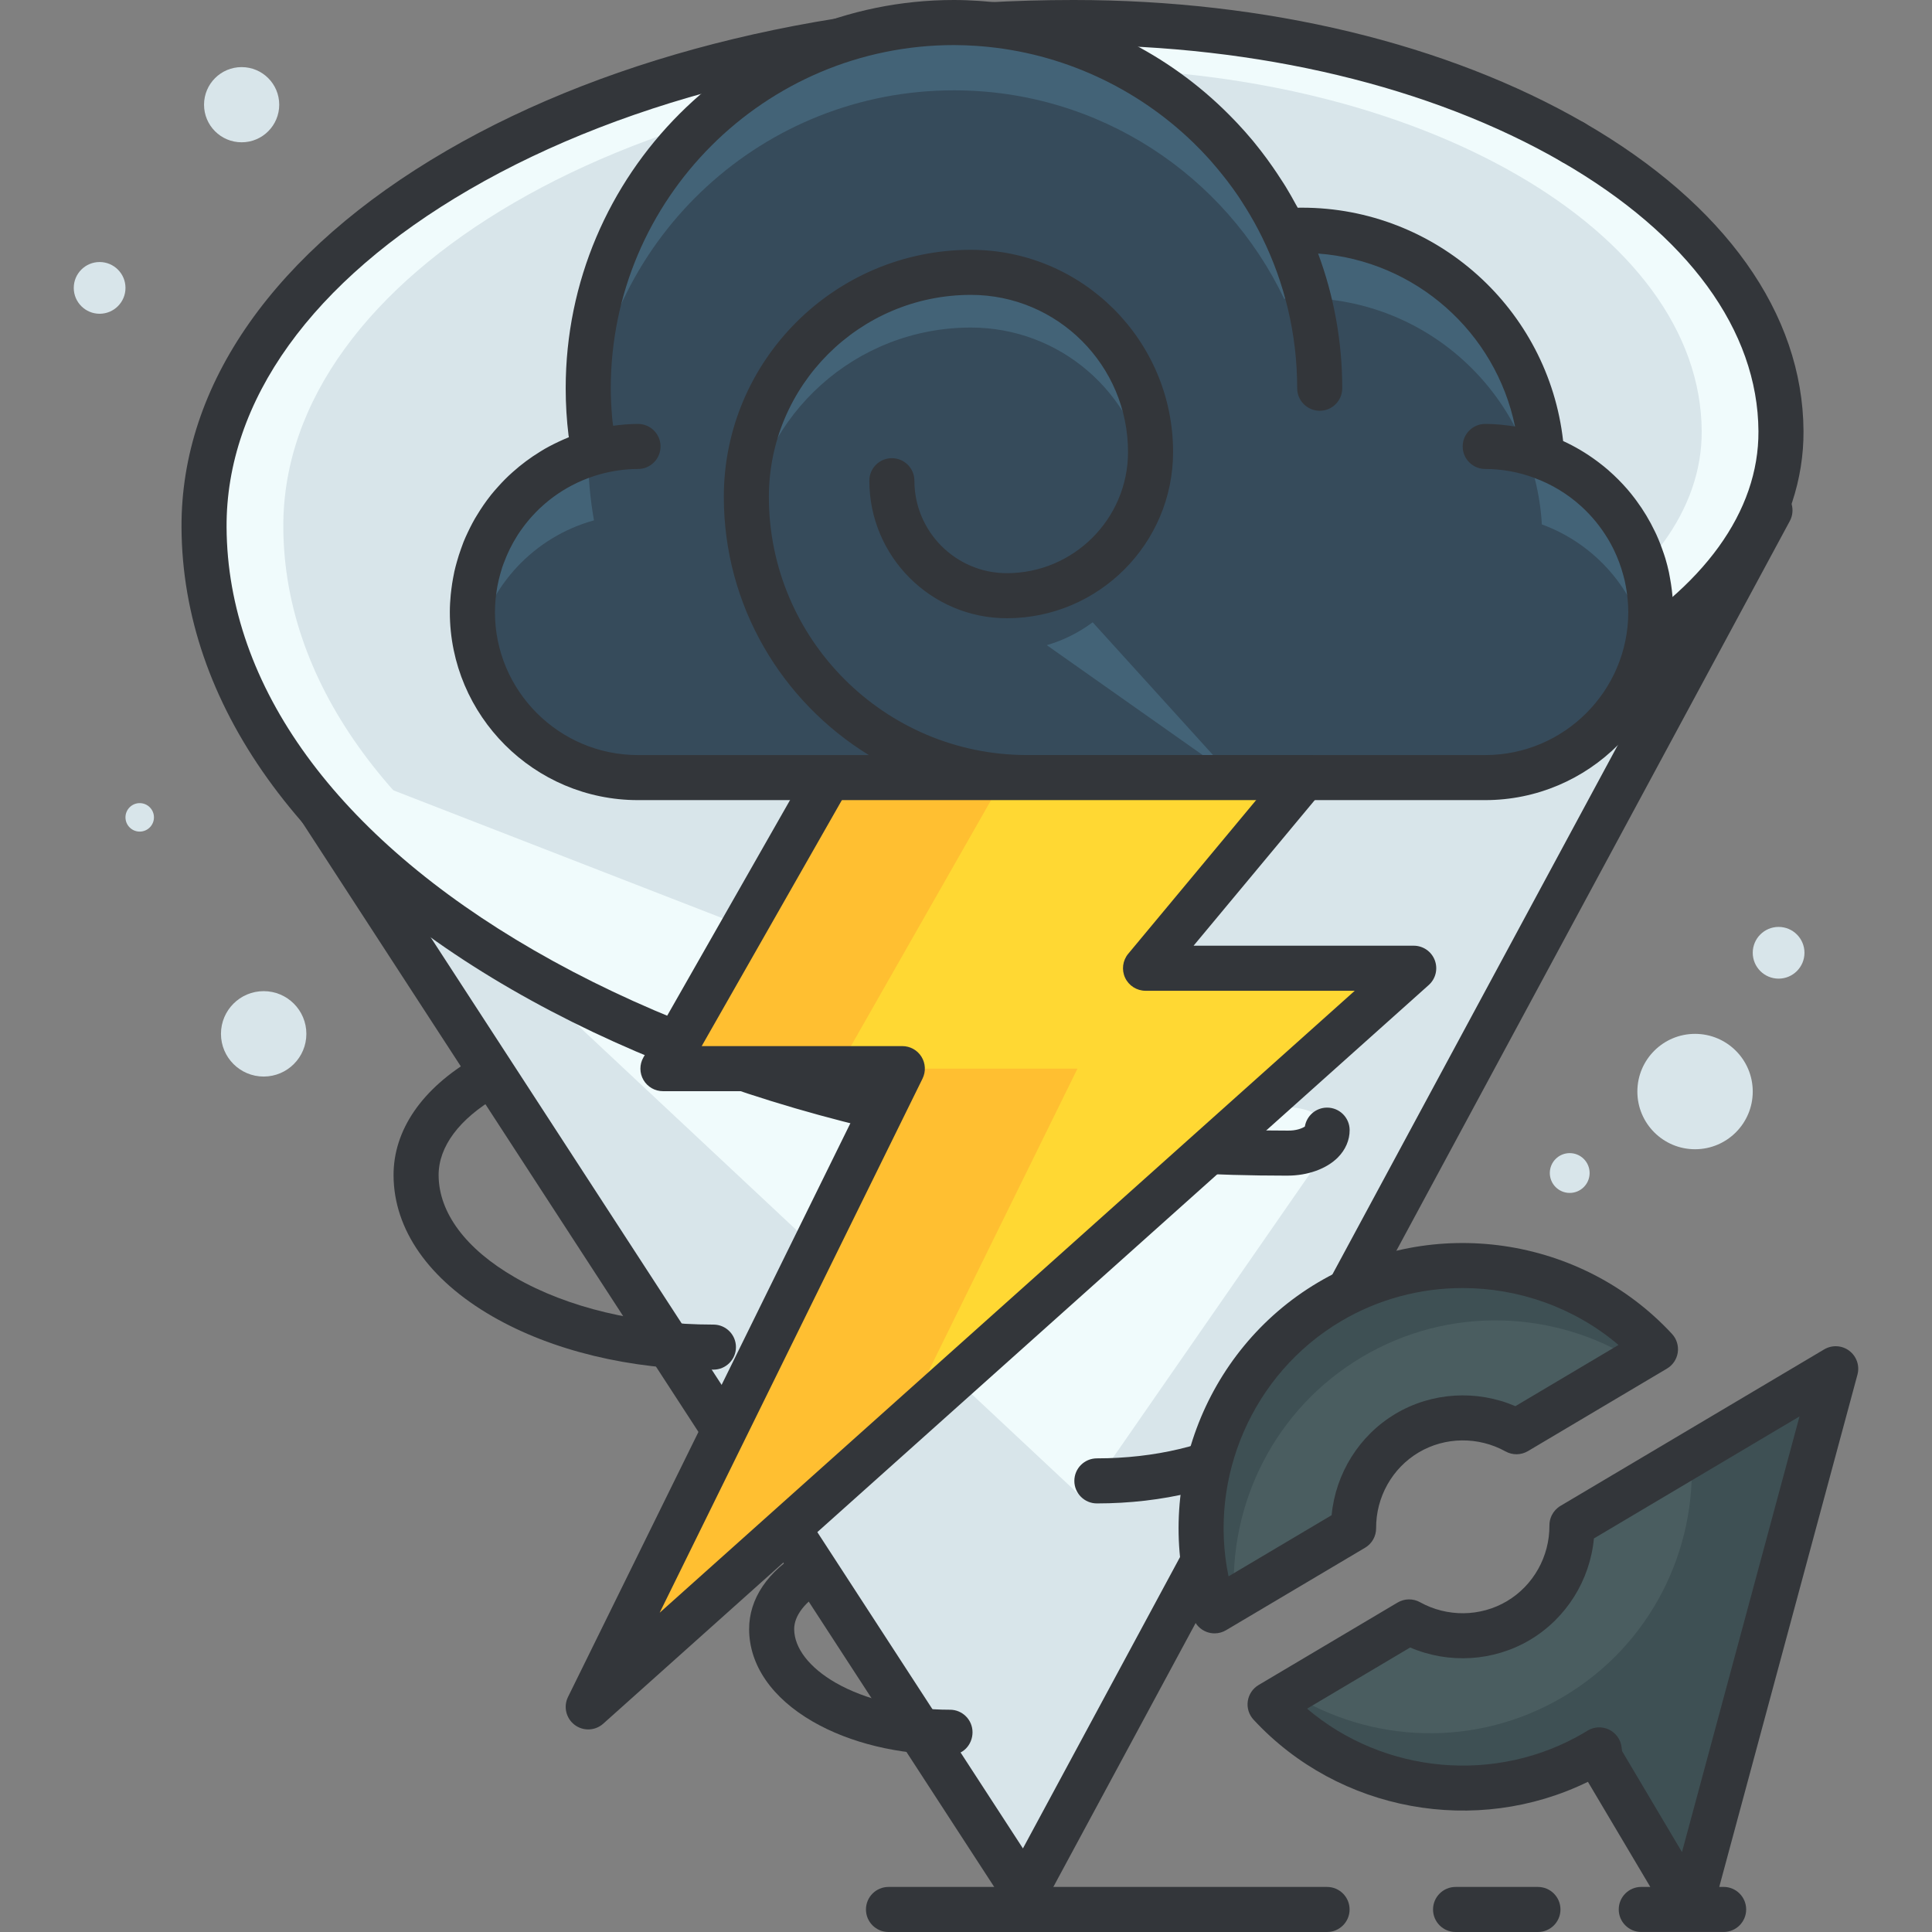 <?xml version="1.0" encoding="iso-8859-1"?>
<!-- Generator: Adobe Illustrator 19.0.0, SVG Export Plug-In . SVG Version: 6.00 Build 0)  -->
<svg version="1.1" id="Layer_1" xmlns="http://www.w3.org/2000/svg" xmlns:xlink="http://www.w3.org/1999/xlink" x="0px" y="0px"
	 viewBox="0 0 128.633 128.633" style="enable-background:new 0 0 128.633 128.633;" xml:space="preserve">
<rect x="0" y="0" width="128.633" height="128.633" fill="#808080" stroke="none"/>
<g>
	<g>
		<polygon style="fill:#AFD7DD;" points="117.845,33.981 68.227,126.006 18.609,49.674 15.771,30.955 25.573,16.387 46.5,6.32 
			71.4,2.877 93.652,6.32 111.93,16.916 		"/>
	</g>
	<g>
		<polygon style="fill:#D8E5EA;" points="117.845,33.981 68.227,126.006 18.609,49.674 15.771,30.955 25.573,16.387 46.5,6.32 
			71.4,2.877 93.652,6.32 111.93,16.916 		"/>
	</g>
	<g>
		<polygon style="fill:#F0FBFC;" points="117.845,33.981 72.18,99.828 18.609,49.674 15.771,30.955 25.573,16.387 46.5,6.32 
			71.4,2.877 93.652,6.32 111.93,16.916 		"/>
	</g>
	<g>
		<polygon style="fill:#D8E5EA;" points="117.845,33.981 88.356,76.775 18.609,49.674 15.771,30.955 25.573,16.387 46.5,6.32 
			71.4,2.877 93.652,6.32 111.93,16.916 		"/>
	</g>
	<g>
		<path style="fill:#33363A;" d="M68.226,127.506c-0.507,0-0.98-0.256-1.258-0.683L17.351,50.491
			c-0.116-0.179-0.193-0.381-0.226-0.593L14.288,31.18c-0.124-0.818,0.439-1.583,1.259-1.708c0.814-0.116,1.583,0.439,1.708,1.259
			l2.789,18.397l48.063,73.94l48.418-89.8c0.394-0.729,1.304-1.002,2.032-0.608c0.729,0.394,1.002,1.303,0.608,2.032l-49.618,92.025
			c-0.251,0.466-0.729,0.766-1.259,0.787C68.267,127.506,68.247,127.506,68.226,127.506z"/>
	</g>
	<g>
		<g style="enable-background:new    ;">
			<g>
				<g>
					<path style="fill:#F0FBFC;" d="M104.727,9.473C96.202,4.551,84.421,1.494,71.463,1.5c-16.013,0-30.517,3.75-40.971,9.826
						c-10.477,6.088-16.959,14.508-16.907,23.795c0.064,11.504,8.185,21.926,21.232,29.457
						c13.046,7.533,31.063,12.203,50.911,12.197c1.453-0.002,2.635-0.688,2.63-1.529c-0.003-0.422-0.298-0.803-0.774-1.076
						c-0.477-0.275-1.135-0.445-1.861-0.445c-18.417-0.006-35.078-4.32-47.184-11.309c-12.104-6.988-19.617-16.633-19.676-27.295
						c-0.049-8.457,5.835-16.088,15.375-21.631c9.519-5.531,22.672-8.939,37.23-8.939c11.539,0,21.953,2.709,29.536,7.086
						c7.572,4.371,12.258,10.394,12.296,17.066c0.029,5.26-3.623,10.008-9.553,13.453c-5.928,3.445-14.102,5.568-23.17,5.563
						c-7.134,0-13.572-1.678-18.262-4.385c-4.667-2.693-7.528-6.412-7.551-10.518c-0.03-3.219,2.202-6.115,5.824-8.219
						c3.622-2.105,8.624-3.4,14.17-3.4c4.294,0,8.168,0.996,10.995,2.629c2.827,1.633,4.562,3.873,4.576,6.361
						c0.011,1.904-1.3,3.613-3.462,4.869c-2.151,1.25-5.099,2.016-8.387,2.016c-2.493-0.008-4.721-0.584-6.371-1.524
						c-1.626-0.951-2.64-2.246-2.648-3.684c0.006-1.07,0.728-2.021,1.942-2.729c1.204-0.699,2.855-1.127,4.701-1.133
						c1.453,0,2.623-0.68,2.618-1.521c-0.002-0.422-0.297-0.801-0.773-1.078c-0.478-0.273-1.136-0.443-1.863-0.443
						c-3.297-0.008-6.291,0.77-8.43,2.014c-2.15,1.25-3.482,2.986-3.473,4.891c0.013,2.279,1.635,4.352,4.215,5.842
						c2.58,1.488,6.164,2.422,10.088,2.414c4.741,0,9.029-1.113,12.117-2.908c3.098-1.801,5.007-4.285,4.992-7.033
						c-0.02-3.316-2.361-6.334-6.131-8.51c-3.77-2.178-8.988-3.537-14.725-3.531c-6.988-0.006-13.33,1.639-17.889,4.301
						c-4.57,2.645-7.39,6.322-7.365,10.377c0.026,4.936,3.496,9.43,9.116,12.676c5.632,3.25,13.415,5.277,21.991,5.283
						c10.511,0,20.034-2.467,26.9-6.455c6.865-3.992,11.116-9.516,11.082-15.617C118.536,21.203,113.242,14.391,104.727,9.473"/>
				</g>
			</g>
		</g>
	</g>
	<g>
		<g style="enable-background:new    ;">
			<g>
				<g>
					<path style="fill:#33363A;" d="M80.596,52.275c-8.547-0.006-16.623-1.953-22.741-5.484c-6.334-3.658-9.838-8.618-9.866-13.967
						c-0.027-4.49,2.854-8.64,8.114-11.683c4.971-2.903,11.578-4.503,18.603-4.503c0.025,0,0.052,0,0.077,0
						c5.787,0,11.268,1.325,15.435,3.732c4.415,2.548,6.858,6.028,6.881,9.8c0.018,3.217-2.021,6.178-5.738,8.339
						c-3.452,2.007-8.022,3.111-12.871,3.111c-0.018,0-0.035,0-0.053,0c-4.031,0-7.86-0.928-10.784-2.614
						c-3.188-1.841-4.95-4.374-4.966-7.133c-0.012-2.373,1.525-4.631,4.219-6.196c2.459-1.43,5.701-2.217,9.134-2.217
						c0.931-0.012,1.921,0.22,2.658,0.642c0.971,0.564,1.523,1.428,1.528,2.373c0.004,0.828-0.665,1.503-1.493,1.507
						c-0.002,0-0.005,0-0.007,0c-0.743,0-1.361-0.541-1.479-1.252c-0.014-0.009-0.029-0.019-0.049-0.029
						c-0.268-0.154-0.695-0.254-1.153-0.24c-2.874,0-5.651,0.659-7.631,1.811c-1.739,1.011-2.733,2.318-2.727,3.586
						c0.009,1.625,1.272,3.284,3.465,4.551c2.439,1.407,5.823,2.213,9.29,2.213c0.016,0,0.03,0,0.045,0
						c4.33,0,8.365-0.961,11.366-2.705c2.749-1.599,4.257-3.633,4.246-5.729c-0.016-2.661-1.927-5.225-5.381-7.219
						c-3.718-2.147-8.667-3.33-13.938-3.33c-0.024,0-0.05,0-0.072,0c-6.504,0-12.573,1.454-17.097,4.096
						c-4.293,2.484-6.643,5.705-6.622,9.073c0.022,4.239,2.994,8.282,8.366,11.386c5.67,3.271,13.214,5.076,21.242,5.082
						c9.919,0,19.205-2.221,26.146-6.252c6.694-3.894,10.365-8.976,10.335-14.312c-0.037-6.711-4.69-13.082-13.101-17.94
						c-0.718-0.414-0.963-1.332-0.549-2.049c0.414-0.719,1.332-0.964,2.049-0.549c9.372,5.413,14.557,12.7,14.601,20.521
						c0.036,6.456-4.164,12.466-11.828,16.923C100.857,49.911,91.037,52.275,80.596,52.275z"/>
				</g>
				<g>
					<path style="fill:none;stroke:#33363A;stroke-width:3;stroke-linecap:round;stroke-linejoin:round;stroke-miterlimit:10;" d="
						M54.766,32.816"/>
				</g>
				<g>
					<path style="fill:none;stroke:#33363A;stroke-width:3;stroke-linecap:round;stroke-linejoin:round;stroke-miterlimit:10;" d="
						M80.578,47.719"/>
				</g>
				<g>
					<path style="fill:none;stroke:#33363A;stroke-width:3;stroke-linecap:round;stroke-linejoin:round;stroke-miterlimit:10;" d="
						M85.723,73.725"/>
				</g>
				<g>
					<path style="fill:#33363A;" d="M85.692,78.275c-19.447,0-37.777-4.402-51.625-12.398C19.957,57.732,12.15,46.813,12.085,35.13
						c-0.053-9.54,6.217-18.454,17.653-25.101C40.866,3.562,55.684,0,71.463,0c0.013,0,0.025,0,0.038,0
						c12.781,0,24.846,2.902,33.977,8.174c0.718,0.414,0.963,1.331,0.549,2.049c-0.414,0.719-1.332,0.964-2.049,0.549
						C95.296,5.76,83.763,3,71.501,3c-0.013,0-0.024,0-0.037,0c-15.259,0-29.541,3.418-40.218,9.623
						c-10.469,6.083-16.208,14.07-16.161,22.489c0.06,10.573,7.333,20.576,20.482,28.167c13.397,7.736,31.197,11.996,50.123,11.996
						c0.616,0.02,1.016-0.157,1.188-0.27c0.114-0.711,0.729-1.256,1.472-1.26c0.003,0,0.006,0,0.009,0
						c0.824,0,1.495,0.666,1.5,1.491c0.004,0.665-0.274,1.314-0.783,1.827c-0.752,0.757-2.002,1.209-3.345,1.211
						C85.719,78.275,85.704,78.275,85.692,78.275z"/>
				</g>
			</g>
		</g>
	</g>
	<g>
		<g style="enable-background:new    ;">
			<g>
				<g>
					<path style="fill:#33363A;" d="M47.487,91.191c-5.521,0-10.743-1.26-14.708-3.549c-4.221-2.436-6.556-5.765-6.576-9.372
						c-0.017-3.024,1.896-5.808,5.386-7.837c0.715-0.415,1.634-0.175,2.051,0.543c0.416,0.716,0.173,1.634-0.543,2.051
						c-2.521,1.466-3.903,3.322-3.894,5.227c0.014,2.497,1.816,4.909,5.076,6.791c3.516,2.029,8.206,3.146,13.208,3.146
						c0.005,0,0.012,0,0.013,0c0.828,0,1.5,0.671,1.5,1.499c0,0.829-0.671,1.501-1.499,1.501
						C47.496,91.191,47.491,91.191,47.487,91.191z"/>
				</g>
			</g>
		</g>
	</g>
	<g>
		<g style="enable-background:new    ;">
			<g>
				<g>
					<path style="fill:#33363A;" d="M63.238,116.834c-3.411,0-6.648-0.783-9.116-2.206c-2.725-1.574-4.231-3.754-4.245-6.139
						c-0.012-2.039,1.242-3.895,3.529-5.224c0.716-0.416,1.635-0.173,2.051,0.543c0.416,0.717,0.173,1.635-0.543,2.051
						c-1.3,0.755-2.042,1.707-2.037,2.612c0.007,1.258,1.008,2.554,2.744,3.558c1.989,1.146,4.766,1.805,7.618,1.805
						c0.004,0,0.007,0,0.011,0h0.001c0.828,0,1.499,0.671,1.5,1.499C64.752,116.166,64.099,116.879,63.238,116.834z"/>
				</g>
			</g>
		</g>
	</g>
	<g>
		<g style="enable-background:new    ;">
			<g>
				<g>
					<path style="fill:none;stroke:#33363A;stroke-width:3;stroke-linecap:round;stroke-linejoin:round;stroke-miterlimit:10;" d="
						M80.131,55.67"/>
				</g>
				<g>
					<path style="fill:none;stroke:#33363A;stroke-width:3;stroke-linecap:round;stroke-linejoin:round;stroke-miterlimit:10;" d="
						M61.263,49.859"/>
				</g>
				<g>
					<path style="fill:none;stroke:#33363A;stroke-width:3;stroke-linecap:round;stroke-linejoin:round;stroke-miterlimit:10;" d="
						M81.793,61.713"/>
				</g>
			</g>
		</g>
	</g>
	<g>
		<g style="enable-background:new    ;">
			<g>
				<g>
					<path style="fill:#33363A;" d="M73.03,100.098c-0.828,0-1.5-0.672-1.5-1.5s0.672-1.5,1.5-1.5c3.847,0,7.434-0.854,10.101-2.402
						c2.413-1.402,3.735-3.176,3.726-4.995c-0.005-0.829,0.663-1.504,1.491-1.509c0.003,0,0.006,0,0.009,0
						c0.824,0,1.495,0.666,1.5,1.491c0.017,2.94-1.837,5.642-5.218,7.606C81.52,99.101,77.398,100.098,73.03,100.098z"/>
				</g>
				<g>
					<path style="fill:none;stroke:#33363A;stroke-width:3;stroke-linecap:round;stroke-linejoin:round;stroke-miterlimit:10;" d="
						M72.18,94.299"/>
				</g>
				<g>
					<path style="fill:none;stroke:#33363A;stroke-width:3;stroke-linecap:round;stroke-linejoin:round;stroke-miterlimit:10;" d="
						M62.607,91.352"/>
				</g>
				<g>
					<path style="fill:none;stroke:#33363A;stroke-width:3;stroke-linecap:round;stroke-linejoin:round;stroke-miterlimit:10;" d="
						M73.023,97.363"/>
				</g>
			</g>
		</g>
	</g>
	<g>
		<circle style="fill:#D8E5EA;" cx="17.555" cy="68.834" r="2.843"/>
	</g>
	<g>
		<circle style="fill:#D8E5EA;" cx="104.512" cy="78.1" r="1.325"/>
	</g>
	<g>
		<circle style="fill:#D8E5EA;" cx="112.857" cy="72.676" r="3.841"/>
	</g>
	<g>
		<circle style="fill:#D8E5EA;" cx="9.302" cy="54.42" r="0.948"/>
	</g>
	<g>
		<circle style="fill:#D8E5EA;" cx="6.633" cy="19.168" r="1.722"/>
	</g>
	<g>
		<circle style="fill:#D8E5EA;" cx="118.42" cy="63.436" r="1.722"/>
	</g>
	<g>
		<circle style="fill:#D8E5EA;" cx="16.088" cy="6.971" r="2.503"/>
	</g>
	<g>
		<path style="fill:#33363A;" d="M88.356,128.633h-29.2c-0.828,0-1.5-0.672-1.5-1.5s0.672-1.5,1.5-1.5h29.2
			c0.828,0,1.5,0.672,1.5,1.5S89.184,128.633,88.356,128.633z"/>
	</g>
	<g>
		<path style="fill:#33363A;" d="M102.396,128.633h-5.484c-0.828,0-1.5-0.672-1.5-1.5s0.672-1.5,1.5-1.5h5.484
			c0.828,0,1.5,0.672,1.5,1.5S103.225,128.633,102.396,128.633z"/>
	</g>
	<g>
		<g>
			<polygon style="fill:#FFBF31;" points="99.357,36.721 63.756,36.721 44.138,71.15 60.078,71.15 39.164,113.645 94.126,64.465 
				76.269,64.465 			"/>
		</g>
		<g>
			<polygon style="fill:#FFD833;" points="60.078,71.15 71.738,71.15 60.002,94.998 94.126,64.465 87.93,64.465 76.269,64.465 
				99.357,36.721 75.416,36.721 55.799,71.15 			"/>
		</g>
		<g>
			<path style="fill:#33363A;" d="M39.164,115.145c-0.318,0-0.638-0.101-0.906-0.305c-0.572-0.435-0.757-1.213-0.439-1.857
				l19.85-40.332h-13.53c-0.534,0-1.028-0.284-1.297-0.746s-0.271-1.032-0.007-1.496l19.618-34.43
				c0.268-0.469,0.765-0.758,1.304-0.758h35.602c0.582,0,1.111,0.337,1.358,0.863s0.167,1.149-0.205,1.597L79.469,62.965h14.657
				c0.622,0,1.18,0.384,1.401,0.965s0.063,1.238-0.401,1.653l-54.962,49.18C39.881,115.017,39.522,115.145,39.164,115.145z
				 M46.719,69.65h13.359c0.519,0,1,0.268,1.273,0.707c0.273,0.44,0.301,0.99,0.072,1.455l-17.502,35.563L90.2,65.965H76.269
				c-0.582,0-1.111-0.337-1.358-0.863s-0.167-1.149,0.205-1.597l21.042-25.284h-31.53L46.719,69.65z"/>
		</g>
	</g>
	<g>
		<path style="fill:#3E5054;" d="M112.51,127.133l9.712-36l-17.56,10.42l-0.001,0.002c0.018,2.514-1.253,4.971-3.566,6.344
			c-2.313,1.373-5.079,1.309-7.276,0.09l-9.256,5.492c5.47,5.908,14.519,7.422,21.715,3.152c0.068-0.041,0.133-0.084,0.199-0.125
			l0.068,0.572L112.51,127.133z"/>
	</g>
	<g>
		<g>
			<path style="fill:#4A5D60;" d="M101.095,107.898c-2.313,1.373-5.079,1.309-7.276,0.09l-7.945,4.715
				c5.371,3.379,12.404,3.713,18.227,0.258c5.822-3.455,8.9-9.789,8.506-16.121l-7.944,4.715
				C104.679,104.068,103.408,106.525,101.095,107.898z"/>
		</g>
	</g>
	<g>
		<path style="fill:#3E5054;" d="M90.121,101.76c-0.016-2.514,1.254-4.971,3.566-6.344c2.313-1.373,5.08-1.309,7.277-0.09
			l9.256-5.494c-5.469-5.906-14.52-7.422-21.715-3.148c-7.197,4.27-10.204,12.938-7.64,20.566L90.121,101.76z"/>
	</g>
	<g>
		<path style="fill:#4A5D60;" d="M93.687,95.416c2.313-1.373,5.08-1.309,7.277-0.09l7.945-4.717
			c-5.371-3.381-12.404-3.713-18.227-0.258c-5.822,3.457-8.9,9.789-8.508,16.121l7.945-4.713
			C90.105,99.246,91.375,96.789,93.687,95.416z"/>
	</g>
	<g>
		<path style="fill:#33363A;" d="M80.866,108.75c-0.176,0-0.353-0.031-0.522-0.094c-0.425-0.158-0.755-0.499-0.899-0.929
			c-2.828-8.412,0.661-17.805,8.296-22.334c7.632-4.533,17.549-3.096,23.581,3.419c0.308,0.333,0.449,0.786,0.384,1.235
			c-0.065,0.448-0.329,0.843-0.719,1.074l-9.256,5.494c-0.458,0.271-1.027,0.28-1.493,0.021c-1.809-1.001-4.022-0.977-5.784,0.068
			c-1.76,1.045-2.845,2.978-2.832,5.044c0.003,0.533-0.276,1.028-0.734,1.3l-9.255,5.49C81.397,108.679,81.132,108.75,80.866,108.75
			z M97.38,85.758c-2.79,0-5.596,0.724-8.108,2.216c-5.881,3.488-8.84,10.406-7.476,16.98l6.864-4.072
			c0.265-2.786,1.844-5.32,4.262-6.756c2.417-1.436,5.4-1.606,7.973-0.503l6.865-4.075C104.828,87.058,101.119,85.758,97.38,85.758z
			"/>
	</g>
	<g>
		<g>
			<g>
				<path style="fill:none;stroke:#33363A;stroke-width:3;stroke-linecap:round;stroke-linejoin:round;stroke-miterlimit:10;" d="
					M91.15,105.359"/>
			</g>
			<g>
				<path style="fill:none;stroke:#33363A;stroke-width:3;stroke-linecap:round;stroke-linejoin:round;stroke-miterlimit:10;" d="
					M86.525,108.106"/>
			</g>
		</g>
	</g>
	<path style="fill:#33363A;" d="M123.129,89.938c-0.485-0.37-1.146-0.407-1.673-0.096l-17.56,10.42
		c-0.247,0.146-0.448,0.364-0.577,0.621c-0.105,0.212-0.16,0.445-0.158,0.682c0.015,2.065-1.07,3.998-2.832,5.043
		s-3.977,1.069-5.783,0.068c-0.467-0.259-1.034-0.25-1.493,0.021l-9.256,5.492c-0.39,0.231-0.653,0.626-0.719,1.074
		s0.076,0.902,0.384,1.234c5.685,6.143,14.83,7.774,22.262,4.136l4.152,6.998h-0.6c-0.828,0-1.5,0.672-1.5,1.5s0.672,1.5,1.5,1.5
		h5.484c0.828,0,1.5-0.672,1.5-1.5s-0.672-1.5-1.5-1.5h-0.292l9.202-34.109C123.829,90.935,123.615,90.308,123.129,89.938z
		 M111.987,123.313l-3.99-6.726l-0.031-0.257c-0.061-0.509-0.377-0.951-0.838-1.174c-0.46-0.22-1.005-0.193-1.439,0.075
		c-0.006,0.004-0.17,0.107-0.177,0.111c-5.88,3.488-13.371,2.769-18.488-1.578l6.864-4.073c2.574,1.104,5.554,0.931,7.973-0.503
		c2.42-1.437,4-3.972,4.263-6.758l13.688-8.124L111.987,123.313z"/>
	<g>
		<path style="fill:#436377;" d="M39.547,30.131c-0.246-1.393-0.383-2.82-0.383-4.281c0-13.447,10.902-24.35,24.35-24.35
			c9.697,0,18.068,5.67,21.984,13.875c0.392-0.029,0.785-0.047,1.184-0.047c8.527,0,15.494,6.668,15.975,15.078
			c4.227,1.541,7.25,5.584,7.25,10.346c0,6.088-4.936,11.021-11.024,11.021H42.478c-6.09,0-11.025-4.934-11.025-11.021
			C31.453,35.678,34.884,31.418,39.547,30.131z"/>
	</g>
	<g>
		<path style="fill:#364B5B;" d="M63.514,6.014c9.697,0,18.068,5.67,21.984,13.877c0.392-0.031,0.785-0.051,1.184-0.051
			c8.527,0,15.494,6.67,15.975,15.076c3.544,1.295,6.232,4.348,7.012,8.107c-1.048,4.998-5.478,8.75-10.786,8.75H42.478
			c-5.309,0-9.739-3.752-10.787-8.748c0.839-4.053,3.9-7.289,7.856-8.379c-0.246-1.395-0.383-2.82-0.383-4.285
			c0-0.035,0.002-0.072,0.002-0.109c0.129-0.037,0.252-0.084,0.381-0.121c-0.117-0.67-0.209-1.352-0.274-2.039
			C40.42,15.711,50.832,6.014,63.514,6.014z"/>
	</g>
	<g>
		<g>
			<path style="fill:#436377;" d="M69.695,42.955c1.117-0.324,2.147-0.846,3.055-1.523l9.375,10.34h0.076L69.695,42.955z"/>
		</g>
		<g>
			<path style="fill:#436377;" d="M64.643,21.809c-7.676,0-13.995,5.783-14.851,13.228c-0.066-0.643-0.102-1.295-0.102-1.955
				c0-8.256,6.693-14.949,14.952-14.949c6.604,0,11.96,5.354,11.96,11.959c0,0.602-0.062,1.188-0.167,1.756
				C75.516,26.156,70.594,21.809,64.643,21.809z"/>
		</g>
	</g>
	<path style="fill:#33363A;" d="M111.349,39.629c-0.011-0.127-0.027-0.253-0.042-0.379c-0.03-0.243-0.067-0.484-0.111-0.723
		c-0.026-0.143-0.049-0.287-0.079-0.429c-0.068-0.309-0.146-0.615-0.236-0.917c-0.061-0.204-0.133-0.402-0.204-0.602
		c-0.043-0.12-0.085-0.24-0.131-0.358c-0.084-0.216-0.173-0.43-0.269-0.64c-0.032-0.07-0.067-0.138-0.1-0.208
		c-0.344-0.72-0.753-1.4-1.222-2.036c-0.041-0.055-0.082-0.11-0.123-0.165c-0.158-0.208-0.32-0.411-0.491-0.608
		c-0.006-0.007-0.013-0.014-0.019-0.021c-0.368-0.422-0.763-0.818-1.183-1.188c-0.022-0.02-0.044-0.041-0.066-0.06
		c-0.196-0.17-0.397-0.331-0.603-0.488c-0.056-0.042-0.112-0.084-0.168-0.126c-0.693-0.512-1.437-0.955-2.228-1.317
		c-0.982-8.786-8.444-15.537-17.391-15.537c-0.094,0-0.188,0.001-0.28,0.003c-0.037-0.071-0.081-0.137-0.119-0.208
		c-0.216-0.4-0.44-0.795-0.676-1.182c-0.117-0.193-0.242-0.379-0.365-0.568c-0.162-0.252-0.328-0.501-0.499-0.746
		c-0.126-0.18-0.252-0.36-0.382-0.537c-0.26-0.353-0.527-0.701-0.803-1.04c-0.052-0.063-0.102-0.128-0.154-0.19
		c-0.328-0.395-0.671-0.777-1.021-1.151c-0.063-0.068-0.128-0.134-0.192-0.201c-3.931-4.113-9.198-6.933-15.101-7.754
		c-0.03-0.004-0.059-0.007-0.089-0.011c-0.496-0.067-0.995-0.119-1.499-0.158c-0.116-0.009-0.231-0.019-0.347-0.026
		C64.612,0.023,64.066,0,63.514,0c-14.254,0-25.85,11.596-25.85,25.85c0,1.06,0.064,2.123,0.193,3.162
		c0.002,0.013,0.01,0.023,0.011,0.036c0.003,0.021,0.003,0.042,0.006,0.063c-0.006,0.002-0.012,0.006-0.019,0.008
		c-0.233,0.093-0.46,0.196-0.686,0.302c-0.099,0.046-0.197,0.093-0.294,0.142c-0.209,0.105-0.416,0.214-0.619,0.33
		c-0.101,0.058-0.198,0.12-0.297,0.181c-0.649,0.398-1.258,0.852-1.823,1.357c-0.094,0.084-0.188,0.167-0.279,0.254
		c-0.161,0.153-0.317,0.311-0.469,0.472c-0.083,0.087-0.162,0.177-0.242,0.266c-0.155,0.173-0.309,0.347-0.454,0.528
		c-0.013,0.016-0.024,0.033-0.037,0.049c-0.322,0.407-0.615,0.837-0.885,1.282c-0.052,0.086-0.106,0.17-0.156,0.257
		c-0.113,0.197-0.219,0.399-0.322,0.603c-0.057,0.114-0.112,0.229-0.166,0.344c-0.093,0.199-0.184,0.397-0.266,0.602
		c-0.058,0.145-0.108,0.293-0.161,0.44c-0.105,0.291-0.2,0.586-0.283,0.887c-0.059,0.21-0.116,0.421-0.164,0.635
		c-0.033,0.151-0.061,0.304-0.089,0.457c-0.044,0.237-0.08,0.476-0.11,0.717c-0.016,0.13-0.033,0.258-0.045,0.389
		c-0.035,0.376-0.058,0.755-0.058,1.138c0,6.904,5.619,12.521,12.525,12.521h56.403c6.906,0,12.524-5.617,12.524-12.521
		C111.406,40.374,111.383,40,111.349,39.629z M98.882,50.273H87.435c-0.007,0-0.013-0.002-0.019-0.002H68.381
		c-9.479,0-17.189-7.711-17.189-17.189c0-7.416,6.034-13.449,13.452-13.449c5.768,0,10.46,4.691,10.46,10.459
		c0,4.45-3.619,8.07-8.068,8.07c-3.394,0-6.155-2.762-6.155-6.156c0-0.828-0.672-1.5-1.5-1.5s-1.5,0.672-1.5,1.5
		c0,5.049,4.107,9.156,9.155,9.156c6.104,0,11.068-4.966,11.068-11.07c0-7.421-6.038-13.459-13.46-13.459
		c-9.071,0-16.452,7.379-16.452,16.449c0,7.271,3.876,13.636,9.656,17.191H42.478c-5.252,0-9.525-4.271-9.525-9.521
		c0-0.298,0.018-0.593,0.045-0.884c0.011-0.113,0.028-0.224,0.042-0.336c0.022-0.173,0.047-0.344,0.079-0.514
		c0.026-0.139,0.056-0.277,0.088-0.414c0.031-0.132,0.065-0.262,0.101-0.392c0.044-0.156,0.088-0.312,0.139-0.465
		c0.03-0.091,0.066-0.179,0.099-0.269c0.234-0.633,0.53-1.239,0.889-1.805c0.014-0.023,0.027-0.047,0.042-0.069
		c0.115-0.179,0.239-0.351,0.366-0.522c0.036-0.049,0.072-0.098,0.109-0.146c0.125-0.162,0.256-0.32,0.391-0.473
		c0.042-0.047,0.085-0.094,0.128-0.14c0.141-0.154,0.286-0.306,0.437-0.45c0.028-0.027,0.057-0.051,0.085-0.078
		c0.708-0.661,1.519-1.218,2.413-1.642c0.03-0.014,0.059-0.029,0.089-0.043c0.214-0.099,0.433-0.19,0.656-0.273
		c0.027-0.01,0.054-0.02,0.081-0.03c0.234-0.085,0.472-0.163,0.715-0.23l0,0c0.808-0.223,1.654-0.352,2.532-0.352
		c0.828,0,1.5-0.672,1.5-1.5s-0.672-1.5-1.5-1.5c-0.563,0-1.114,0.05-1.657,0.123c-0.013-0.115-0.035-0.231-0.046-0.345
		c-0.009-0.099-0.019-0.197-0.027-0.296c-0.052-0.624-0.084-1.244-0.084-1.856c0-12.6,10.25-22.85,22.85-22.85
		c0.501,0,1,0.021,1.496,0.054c0.102,0.007,0.204,0.015,0.306,0.023c5.342,0.429,10.336,2.742,14.119,6.404
		c0.009,0.008,0.017,0.016,0.026,0.024c0.364,0.353,0.715,0.72,1.056,1.098c0.055,0.061,0.107,0.124,0.161,0.185
		c0.252,0.286,0.495,0.58,0.733,0.878c0.099,0.125,0.2,0.25,0.297,0.377c0.259,0.34,0.511,0.686,0.752,1.042
		c0.102,0.151,0.196,0.306,0.295,0.459c0.153,0.238,0.302,0.478,0.446,0.722c0.107,0.182,0.213,0.364,0.316,0.549
		c0.177,0.321,0.348,0.646,0.511,0.977c1.495,3.037,2.338,6.45,2.338,10.057c0,0.828,0.672,1.5,1.5,1.5s1.5-0.672,1.5-1.5
		c0-3.152-0.569-6.174-1.607-8.969c6.485,0.479,11.819,5.232,13.112,11.517c-0.649-0.104-1.309-0.173-1.986-0.173
		c-0.828,0-1.5,0.672-1.5,1.5s0.672,1.5,1.5,1.5c1.139,0,2.228,0.211,3.241,0.58c0.007,0.003,0.013,0.008,0.02,0.011
		c1.166,0.425,2.213,1.067,3.103,1.868c0.007,0.006,0.014,0.013,0.021,0.019c0.699,0.634,1.299,1.367,1.782,2.172
		c0.01,0.017,0.021,0.033,0.031,0.05c0.112,0.188,0.216,0.381,0.315,0.577c0.017,0.034,0.033,0.069,0.05,0.103
		c0.263,0.54,0.473,1.107,0.631,1.692c0.033,0.122,0.067,0.243,0.094,0.367c0.03,0.131,0.054,0.263,0.078,0.396
		c0.03,0.168,0.057,0.338,0.078,0.509c0.013,0.106,0.028,0.212,0.038,0.319c0.026,0.285,0.044,0.573,0.044,0.865
		C108.406,46.002,104.134,50.273,98.882,50.273z"/>
</g>
<g>
</g>
<g>
</g>
<g>
</g>
<g>
</g>
<g>
</g>
<g>
</g>
<g>
</g>
<g>
</g>
<g>
</g>
<g>
</g>
<g>
</g>
<g>
</g>
<g>
</g>
<g>
</g>
<g>
</g>
</svg>
